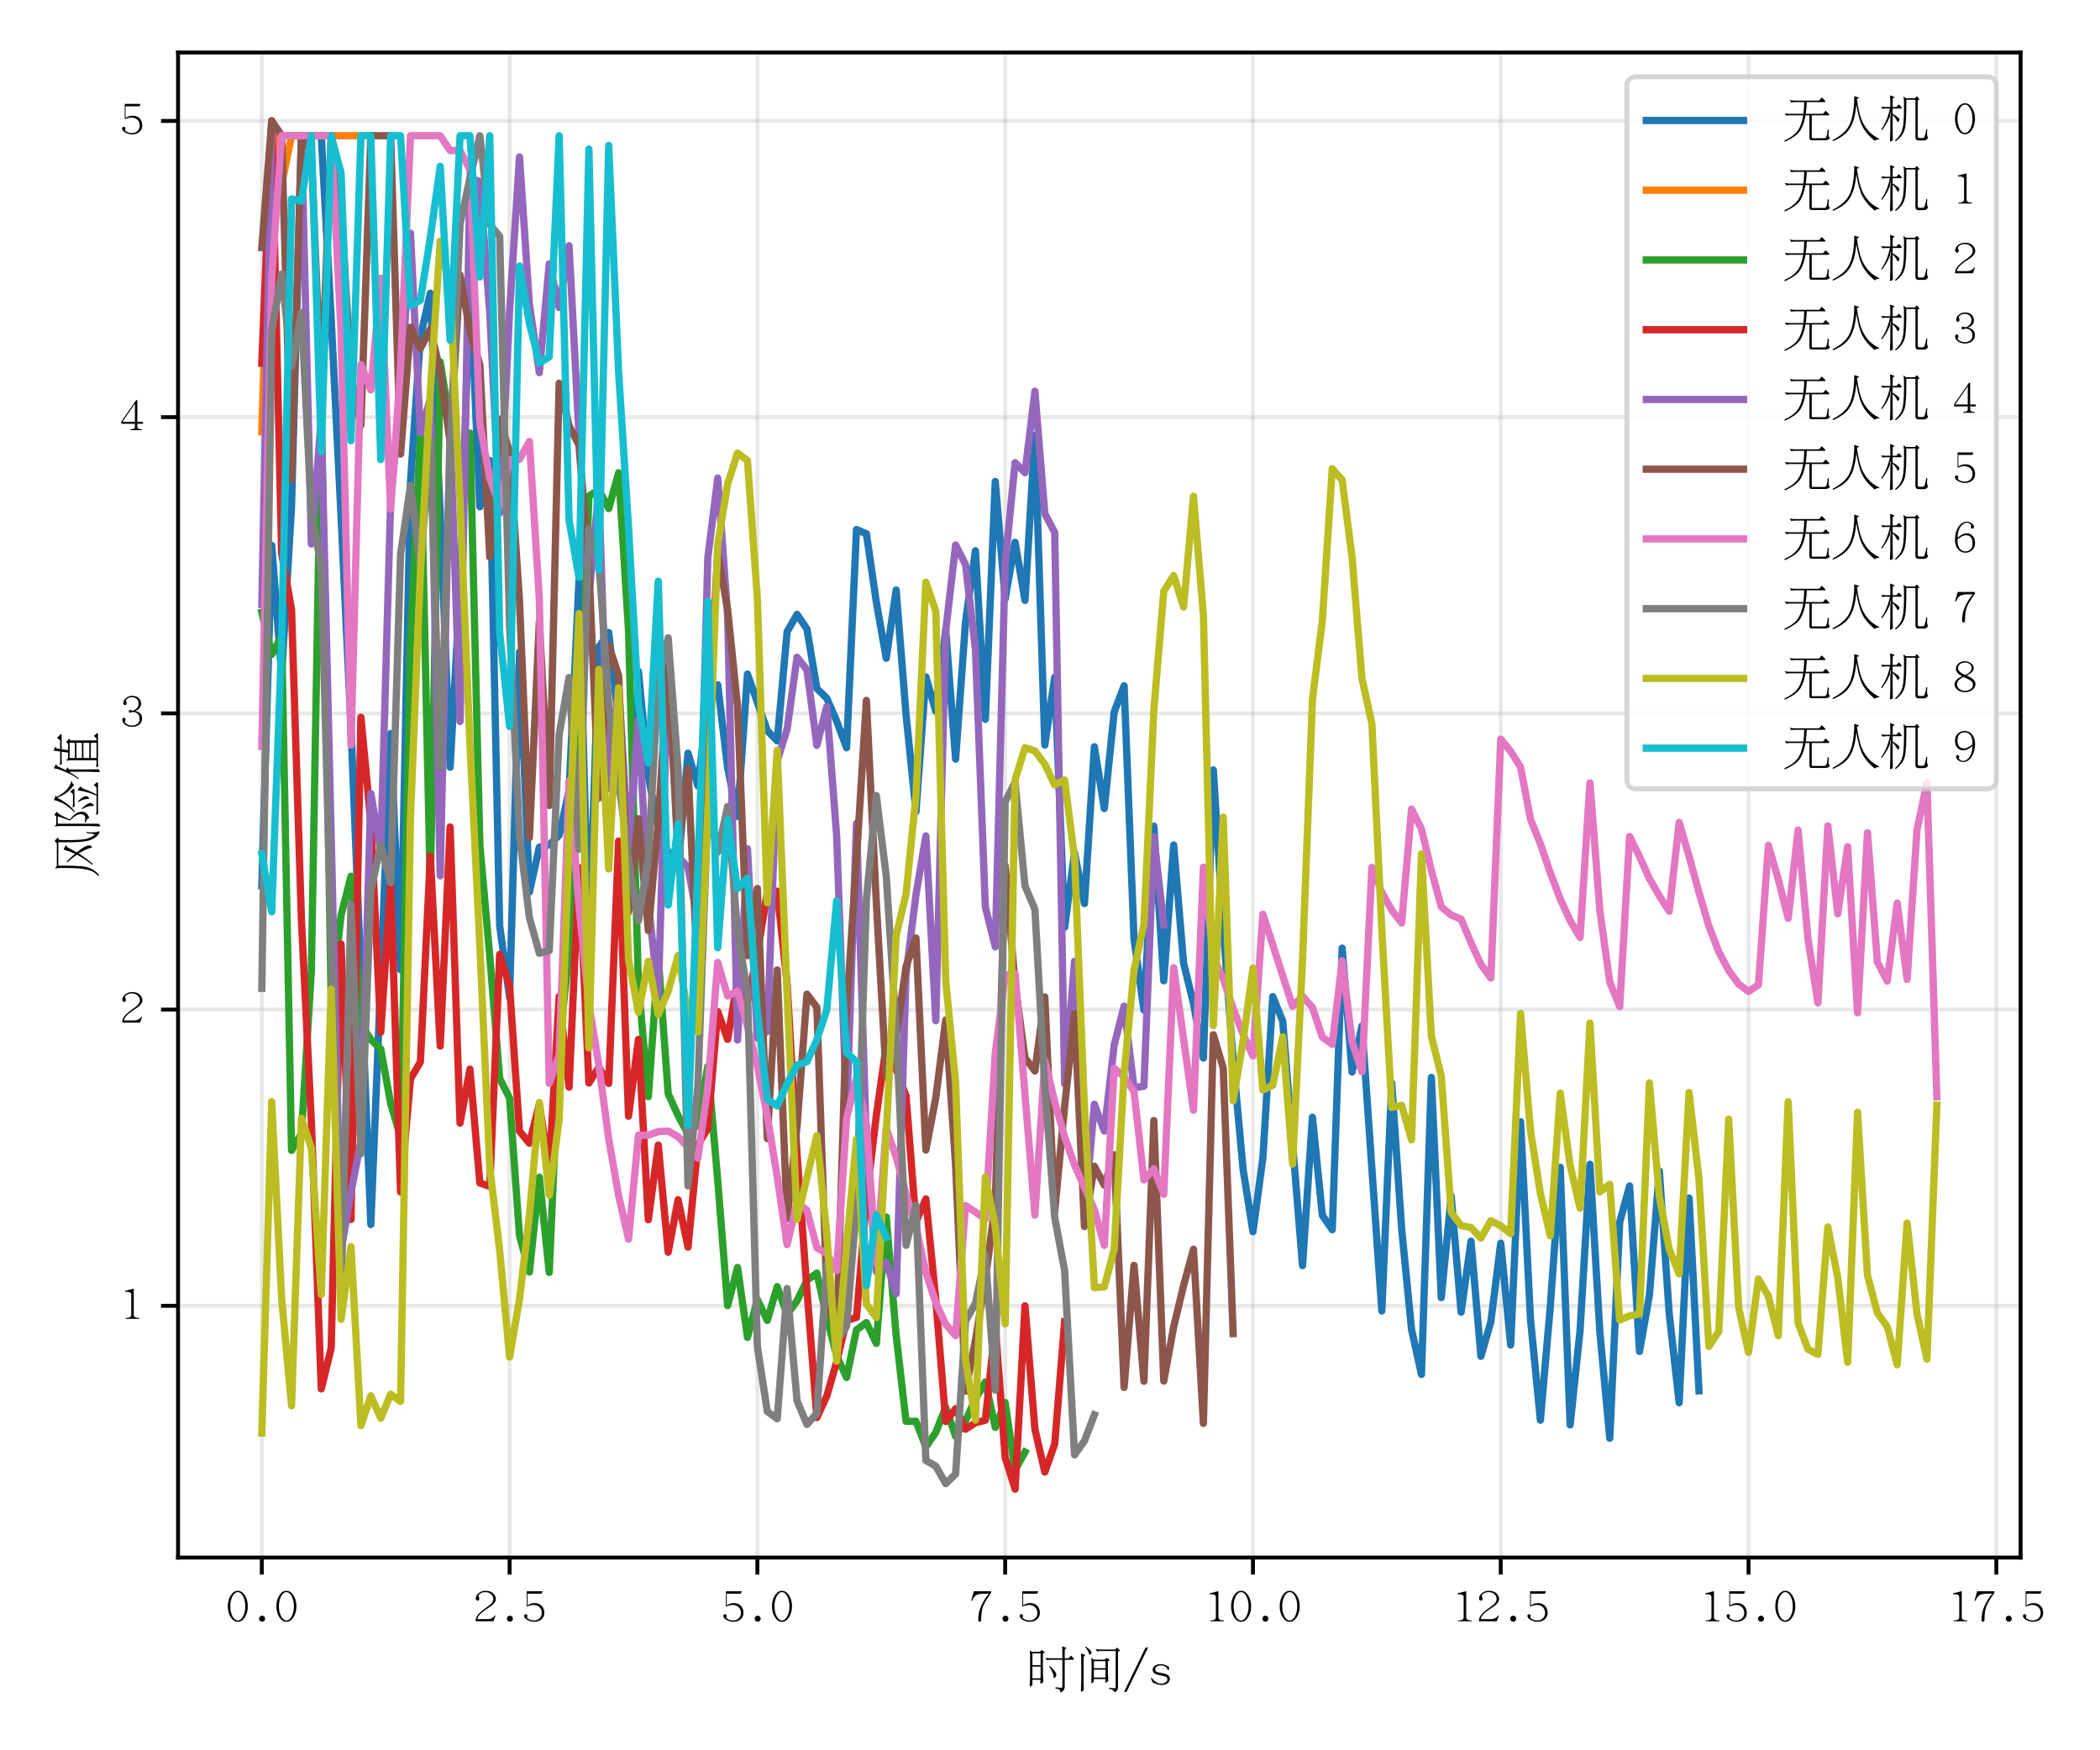 <?xml version="1.0" encoding="utf-8" standalone="no"?>
<!DOCTYPE svg PUBLIC "-//W3C//DTD SVG 1.1//EN"
  "http://www.w3.org/Graphics/SVG/1.1/DTD/svg11.dtd">
<svg xmlns:xlink="http://www.w3.org/1999/xlink" width="432pt" height="360pt" viewBox="0 0 432 360" xmlns="http://www.w3.org/2000/svg" version="1.1">
 <defs>
  <style type="text/css">*{stroke-linejoin: round; stroke-linecap: butt}</style>
 </defs>
 <g id="figure_1">
  <g id="patch_1">
   <path d="M 0 360 
L 432 360 
L 432 0 
L 0 0 
z
" style="fill: #ffffff"/>
  </g>
  <g id="axes_1">
   <g id="patch_2">
    <path d="M 36.627 320.358 
L 415.667 320.358 
L 415.667 10.8 
L 36.627 10.8 
z
" style="fill: #ffffff"/>
   </g>
   <g id="matplotlib.axis_1">
    <g id="xtick_1">
     <g id="line2d_1">
      <path d="M 53.857 320.358 
L 53.857 10.8 
" clip-path="url(#pfff7300874)" style="fill: none; stroke: #b0b0b0; stroke-opacity: 0.3; stroke-width: 0.8; stroke-linecap: square"/>
     </g>
     <g id="line2d_2">
      <defs>
       <path id="mbf9959571a" d="M 0 0 
L 0 3.5 
" style="stroke: #000000; stroke-width: 0.8"/>
      </defs>
      <g>
       <use xlink:href="#mbf9959571a" x="53.857" y="320.358" style="stroke: #000000; stroke-width: 0.8"/>
      </g>
     </g>
     <g id="text_1">
      <!-- 0.0 -->
      <g transform="translate(46.357 334.233) scale(0.1 -0.1)">
       <defs>
        <path id="UMingCN-30" d="M 691 997 
Q 313 1581 313 2406 
Q 313 3231 691 3815 
Q 1069 4400 1600 4400 
Q 2131 4400 2509 3815 
Q 2888 3231 2888 2406 
Q 2888 1581 2509 997 
Q 2131 413 1600 413 
Q 1069 413 691 997 
z
M 919 3690 
Q 638 3156 638 2406 
Q 638 1656 919 1122 
Q 1200 588 1600 588 
Q 2000 588 2281 1122 
Q 2563 1656 2563 2406 
Q 2563 3156 2281 3690 
Q 2000 4225 1600 4225 
Q 1200 4225 919 3690 
z
" transform="scale(0.016)"/>
        <path id="UMingCN-2e" d="M 1325 537 
Q 1213 650 1213 812 
Q 1213 975 1325 1087 
Q 1438 1200 1600 1200 
Q 1763 1200 1875 1087 
Q 1988 975 1988 812 
Q 1988 650 1875 537 
Q 1763 425 1600 425 
Q 1438 425 1325 537 
z
" transform="scale(0.016)"/>
       </defs>
       <use xlink:href="#UMingCN-30"/>
       <use xlink:href="#UMingCN-2e" x="50"/>
       <use xlink:href="#UMingCN-30" x="100"/>
      </g>
     </g>
    </g>
    <g id="xtick_2">
     <g id="line2d_3">
      <path d="M 104.83 320.358 
L 104.83 10.8 
" clip-path="url(#pfff7300874)" style="fill: none; stroke: #b0b0b0; stroke-opacity: 0.3; stroke-width: 0.8; stroke-linecap: square"/>
     </g>
     <g id="line2d_4">
      <g>
       <use xlink:href="#mbf9959571a" x="104.83" y="320.358" style="stroke: #000000; stroke-width: 0.8"/>
      </g>
     </g>
     <g id="text_2">
      <!-- 2.5 -->
      <g transform="translate(97.33 334.233) scale(0.1 -0.1)">
       <defs>
        <path id="UMingCN-32" d="M 531 475 
L 319 475 
Q 319 975 606 1300 
Q 900 1694 1744 2281 
Q 2594 2844 2594 3319 
Q 2594 3738 2250 4006 
Q 1969 4225 1594 4225 
Q 1225 4225 994 4094 
Q 725 3938 700 3819 
Q 675 3706 731 3606 
Q 794 3488 794 3313 
Q 794 3256 731 3194 
Q 669 3131 588 3131 
Q 481 3131 406 3206 
Q 331 3288 331 3406 
Q 331 3788 719 4106 
Q 1081 4400 1594 4400 
Q 2206 4400 2556 4088 
Q 2919 3750 2919 3319 
Q 2919 2775 1825 2113 
Q 1088 1638 819 1294 
Q 606 1075 550 756 
L 1831 756 
Q 2469 756 2806 1244 
L 2881 1213 
L 2613 475 
L 531 475 
z
" transform="scale(0.016)"/>
        <path id="UMingCN-35" d="M 2688 4338 
L 2550 4025 
L 750 4025 
L 750 2519 
Q 1138 2819 1688 2819 
Q 2156 2819 2481 2544 
Q 2900 2188 2900 1544 
Q 2900 1019 2488 694 
Q 2131 413 1588 413 
Q 1088 413 625 713 
Q 306 919 306 1169 
Q 306 1288 369 1338 
Q 438 1394 519 1394 
Q 594 1394 669 1319 
Q 738 1250 738 1169 
Q 738 1106 700 1069 
Q 669 1038 669 956 
Q 669 894 919 744 
Q 1188 588 1588 588 
Q 1963 588 2238 813 
Q 2575 1088 2575 1544 
Q 2575 2069 2206 2356 
Q 1925 2575 1525 2575 
Q 1150 2575 694 2375 
L 644 2425 
L 644 4338 
L 2688 4338 
z
" transform="scale(0.016)"/>
       </defs>
       <use xlink:href="#UMingCN-32"/>
       <use xlink:href="#UMingCN-2e" x="50"/>
       <use xlink:href="#UMingCN-35" x="100"/>
      </g>
     </g>
    </g>
    <g id="xtick_3">
     <g id="line2d_5">
      <path d="M 155.804 320.358 
L 155.804 10.8 
" clip-path="url(#pfff7300874)" style="fill: none; stroke: #b0b0b0; stroke-opacity: 0.3; stroke-width: 0.8; stroke-linecap: square"/>
     </g>
     <g id="line2d_6">
      <g>
       <use xlink:href="#mbf9959571a" x="155.804" y="320.358" style="stroke: #000000; stroke-width: 0.8"/>
      </g>
     </g>
     <g id="text_3">
      <!-- 5.0 -->
      <g transform="translate(148.304 334.233) scale(0.1 -0.1)">
       <use xlink:href="#UMingCN-35"/>
       <use xlink:href="#UMingCN-2e" x="50"/>
       <use xlink:href="#UMingCN-30" x="100"/>
      </g>
     </g>
    </g>
    <g id="xtick_4">
     <g id="line2d_7">
      <path d="M 206.777 320.358 
L 206.777 10.8 
" clip-path="url(#pfff7300874)" style="fill: none; stroke: #b0b0b0; stroke-opacity: 0.3; stroke-width: 0.8; stroke-linecap: square"/>
     </g>
     <g id="line2d_8">
      <g>
       <use xlink:href="#mbf9959571a" x="206.777" y="320.358" style="stroke: #000000; stroke-width: 0.8"/>
      </g>
     </g>
     <g id="text_4">
      <!-- 7.5 -->
      <g transform="translate(199.277 334.233) scale(0.1 -0.1)">
       <defs>
        <path id="UMingCN-37" d="M 2875 4338 
L 2875 4119 
Q 2113 3056 1863 2438 
Q 1606 1813 1606 700 
Q 1606 544 1550 481 
Q 1494 413 1413 413 
Q 1319 413 1275 475 
Q 1231 544 1231 700 
Q 1231 1600 1550 2319 
Q 1994 3350 2606 4031 
L 1919 4025 
Q 1338 4019 1006 3863 
Q 713 3725 413 3094 
L 313 3125 
L 663 4338 
L 2875 4338 
z
" transform="scale(0.016)"/>
       </defs>
       <use xlink:href="#UMingCN-37"/>
       <use xlink:href="#UMingCN-2e" x="50"/>
       <use xlink:href="#UMingCN-35" x="100"/>
      </g>
     </g>
    </g>
    <g id="xtick_5">
     <g id="line2d_9">
      <path d="M 257.751 320.358 
L 257.751 10.8 
" clip-path="url(#pfff7300874)" style="fill: none; stroke: #b0b0b0; stroke-opacity: 0.3; stroke-width: 0.8; stroke-linecap: square"/>
     </g>
     <g id="line2d_10">
      <g>
       <use xlink:href="#mbf9959571a" x="257.751" y="320.358" style="stroke: #000000; stroke-width: 0.8"/>
      </g>
     </g>
     <g id="text_5">
      <!-- 10.0 -->
      <g transform="translate(247.751 334.233) scale(0.1 -0.1)">
       <defs>
        <path id="UMingCN-31" d="M 1806 994 
Q 1806 581 2519 581 
L 2519 475 
L 756 475 
L 756 581 
Q 1481 581 1481 994 
L 1481 3631 
Q 1481 3963 681 3963 
L 681 4069 
L 1738 4338 
L 1806 4338 
L 1806 994 
z
" transform="scale(0.016)"/>
       </defs>
       <use xlink:href="#UMingCN-31"/>
       <use xlink:href="#UMingCN-30" x="50"/>
       <use xlink:href="#UMingCN-2e" x="100"/>
       <use xlink:href="#UMingCN-30" x="150"/>
      </g>
     </g>
    </g>
    <g id="xtick_6">
     <g id="line2d_11">
      <path d="M 308.725 320.358 
L 308.725 10.8 
" clip-path="url(#pfff7300874)" style="fill: none; stroke: #b0b0b0; stroke-opacity: 0.3; stroke-width: 0.8; stroke-linecap: square"/>
     </g>
     <g id="line2d_12">
      <g>
       <use xlink:href="#mbf9959571a" x="308.725" y="320.358" style="stroke: #000000; stroke-width: 0.8"/>
      </g>
     </g>
     <g id="text_6">
      <!-- 12.5 -->
      <g transform="translate(298.725 334.233) scale(0.1 -0.1)">
       <use xlink:href="#UMingCN-31"/>
       <use xlink:href="#UMingCN-32" x="50"/>
       <use xlink:href="#UMingCN-2e" x="100"/>
       <use xlink:href="#UMingCN-35" x="150"/>
      </g>
     </g>
    </g>
    <g id="xtick_7">
     <g id="line2d_13">
      <path d="M 359.698 320.358 
L 359.698 10.8 
" clip-path="url(#pfff7300874)" style="fill: none; stroke: #b0b0b0; stroke-opacity: 0.3; stroke-width: 0.8; stroke-linecap: square"/>
     </g>
     <g id="line2d_14">
      <g>
       <use xlink:href="#mbf9959571a" x="359.698" y="320.358" style="stroke: #000000; stroke-width: 0.8"/>
      </g>
     </g>
     <g id="text_7">
      <!-- 15.0 -->
      <g transform="translate(349.698 334.233) scale(0.1 -0.1)">
       <use xlink:href="#UMingCN-31"/>
       <use xlink:href="#UMingCN-35" x="50"/>
       <use xlink:href="#UMingCN-2e" x="100"/>
       <use xlink:href="#UMingCN-30" x="150"/>
      </g>
     </g>
    </g>
    <g id="xtick_8">
     <g id="line2d_15">
      <path d="M 410.672 320.358 
L 410.672 10.8 
" clip-path="url(#pfff7300874)" style="fill: none; stroke: #b0b0b0; stroke-opacity: 0.3; stroke-width: 0.8; stroke-linecap: square"/>
     </g>
     <g id="line2d_16">
      <g>
       <use xlink:href="#mbf9959571a" x="410.672" y="320.358" style="stroke: #000000; stroke-width: 0.8"/>
      </g>
     </g>
     <g id="text_8">
      <!-- 17.5 -->
      <g transform="translate(400.672 334.233) scale(0.1 -0.1)">
       <use xlink:href="#UMingCN-31"/>
       <use xlink:href="#UMingCN-37" x="50"/>
       <use xlink:href="#UMingCN-2e" x="100"/>
       <use xlink:href="#UMingCN-35" x="150"/>
      </g>
     </g>
    </g>
    <g id="text_9">
     <!-- 时间/s -->
     <g transform="translate(211.147 347.228) scale(0.1 -0.1)">
      <defs>
       <path id="UMingCN-65f6" d="M 1806 1075 
L 769 1075 
Q 769 738 775 469 
Q 769 375 538 219 
Q 488 194 463 194 
Q 425 200 431 319 
Q 456 944 475 1606 
L 475 4306 
Q 469 4506 431 4794 
Q 419 4856 438 4863 
Q 444 4863 688 4669 
L 1656 4669 
Q 1731 4669 1775 4713 
L 1931 4875 
Q 1963 4919 2019 4881 
Q 2213 4738 2350 4619 
Q 2394 4569 2338 4563 
Q 2231 4544 2175 4488 
Q 2125 4431 2125 4369 
L 2125 1894 
Q 2131 1469 2175 850 
Q 2175 769 2113 731 
Q 1831 569 1806 575 
Q 1781 588 1788 688 
Q 1800 863 1806 1075 
z
M 775 1606 
Q 769 1438 769 1269 
L 1813 1269 
Q 1819 1481 1825 1713 
L 1825 2775 
L 775 2775 
L 775 1606 
z
M 775 4475 
L 775 2969 
L 1825 2969 
L 1825 4475 
L 775 4475 
z
M 4925 175 
Q 4913 -56 4813 -213 
Q 4656 -444 4500 -525 
Q 4450 -569 4425 -569 
Q 4394 -569 4369 -438 
Q 4313 -250 4250 -188 
Q 4181 -100 3819 -56 
Q 3719 -44 3725 38 
Q 3731 119 3831 113 
Q 4419 25 4531 63 
Q 4619 100 4625 238 
L 4625 3650 
L 3119 3650 
Q 2856 3644 2663 3606 
Q 2613 3588 2594 3644 
Q 2569 3756 2475 3831 
Q 2431 3875 2450 3900 
Q 2475 3919 2519 3894 
Q 2756 3844 3044 3844 
L 4625 3844 
L 4625 4488 
Q 4619 4988 4600 5294 
Q 4581 5394 4644 5375 
Q 5000 5250 5119 5188 
Q 5194 5138 5100 5094 
Q 4988 5044 4963 4988 
Q 4925 4869 4925 4488 
L 4925 3844 
L 5400 3844 
Q 5438 3844 5475 3888 
L 5700 4144 
Q 5744 4188 5788 4144 
Q 5950 3981 6063 3844 
Q 6131 3756 6088 3694 
Q 6056 3656 5975 3650 
L 5400 3650 
L 4925 3650 
L 4925 175 
z
M 2931 2769 
Q 2900 2813 2938 2850 
Q 2975 2881 3038 2819 
Q 3869 2100 3850 1706 
Q 3850 1588 3731 1419 
Q 3638 1288 3563 1294 
Q 3500 1313 3506 1431 
Q 3438 2069 2931 2769 
z
" transform="scale(0.016)"/>
       <path id="UMingCN-95f4" d="M 3906 1175 
L 2425 1175 
Q 2419 850 2394 813 
Q 2175 644 2138 638 
Q 2088 644 2094 763 
Q 2119 1144 2125 2031 
L 2125 3306 
Q 2119 3531 2100 3712 
Q 2081 3894 2103 3900 
Q 2125 3906 2184 3843 
Q 2244 3781 2394 3669 
L 3756 3669 
Q 3831 3669 3875 3713 
L 4031 3875 
Q 4063 3919 4119 3881 
Q 4313 3738 4450 3619 
Q 4494 3569 4438 3563 
Q 4331 3544 4278 3487 
Q 4225 3431 4225 3369 
L 4225 2019 
Q 4231 1594 4275 975 
Q 4275 894 4213 856 
Q 3931 694 3906 703 
Q 3881 713 3890 841 
Q 3900 969 3906 1175 
z
M 2425 2375 
L 2425 1369 
L 3913 1369 
Q 3919 1588 3925 1838 
L 3925 2375 
L 2425 2375 
z
M 2425 3475 
L 2425 2569 
L 3925 2569 
L 3925 3475 
L 2425 3475 
z
M 769 4363 
Q 756 4469 831 4444 
Q 1169 4338 1269 4284 
Q 1369 4231 1269 4178 
Q 1169 4125 1134 4034 
Q 1100 3944 1100 3563 
L 1100 1019 
Q 1100 288 1125 -206 
Q 1131 -256 1069 -300 
L 831 -450 
Q 750 -513 756 -381 
Q 794 450 800 1019 
L 800 3563 
Q 794 4063 769 4363 
z
M 1350 5225 
Q 1306 5275 1331 5319 
Q 1375 5369 1450 5306 
Q 2119 4831 2119 4600 
Q 2106 4450 2009 4369 
Q 1913 4288 1875 4291 
Q 1838 4294 1800 4425 
Q 1631 4944 1350 5225 
z
M 3244 4969 
L 5119 4969 
Q 5175 4969 5181 4975 
L 5338 5181 
Q 5350 5206 5375 5206 
Q 5444 5206 5769 4869 
Q 5813 4819 5688 4769 
Q 5563 4719 5544 4687 
Q 5525 4656 5525 4613 
L 5525 88 
Q 5525 -125 5413 -281 
Q 5300 -438 5131 -500 
Q 5075 -525 5050 -469 
Q 4938 -150 4413 -88 
Q 4338 -75 4344 -15 
Q 4350 44 4431 38 
Q 5125 -25 5181 0 
Q 5225 25 5225 156 
L 5225 4775 
L 3319 4775 
Q 3056 4769 2863 4731 
Q 2806 4713 2800 4769 
Q 2769 4881 2697 4943 
Q 2625 5006 2650 5028 
Q 2675 5050 2719 5025 
Q 2956 4969 3244 4969 
z
" transform="scale(0.016)"/>
       <path id="UMingCN-2f" d="M 2819 5225 
L 3144 5225 
L 375 -475 
L 50 -475 
L 2819 5225 
z
" transform="scale(0.016)"/>
       <path id="UMingCN-73" d="M 2725 2725 
L 2675 2294 
L 2588 2294 
Q 2406 2681 2194 2800 
Q 1975 2919 1750 2919 
Q 1313 2919 1119 2775 
Q 931 2638 931 2444 
Q 931 2275 1050 2156 
Q 1156 2044 1756 1944 
Q 2400 1844 2619 1638 
Q 2831 1438 2831 1194 
Q 2831 913 2563 669 
Q 2281 413 1756 413 
Q 1194 419 606 750 
L 375 1275 
L 463 1344 
Q 788 931 1094 756 
Q 1388 588 1675 588 
Q 2075 588 2294 763 
Q 2506 931 2506 1119 
Q 2506 1313 2356 1431 
Q 2213 1538 1581 1656 
Q 981 1769 793 1944 
Q 606 2119 606 2363 
Q 606 2681 894 2888 
Q 1188 3094 1663 3094 
Q 2119 3094 2725 2725 
z
" transform="scale(0.016)"/>
      </defs>
      <use xlink:href="#UMingCN-65f6"/>
      <use xlink:href="#UMingCN-95f4" x="100"/>
      <use xlink:href="#UMingCN-2f" x="200"/>
      <use xlink:href="#UMingCN-73" x="250"/>
     </g>
    </g>
   </g>
   <g id="matplotlib.axis_2">
    <g id="ytick_1">
     <g id="line2d_17">
      <path d="M 36.627 268.579 
L 415.667 268.579 
" clip-path="url(#pfff7300874)" style="fill: none; stroke: #b0b0b0; stroke-opacity: 0.3; stroke-width: 0.8; stroke-linecap: square"/>
     </g>
     <g id="line2d_18">
      <defs>
       <path id="mcb94e78804" d="M 0 0 
L -3.5 0 
" style="stroke: #000000; stroke-width: 0.8"/>
      </defs>
      <g>
       <use xlink:href="#mcb94e78804" x="36.627" y="268.579" style="stroke: #000000; stroke-width: 0.8"/>
      </g>
     </g>
     <g id="text_10">
      <!-- 1 -->
      <g transform="translate(24.628 272.017) scale(0.1 -0.1)">
       <use xlink:href="#UMingCN-31"/>
      </g>
     </g>
    </g>
    <g id="ytick_2">
     <g id="line2d_19">
      <path d="M 36.627 207.652 
L 415.667 207.652 
" clip-path="url(#pfff7300874)" style="fill: none; stroke: #b0b0b0; stroke-opacity: 0.3; stroke-width: 0.8; stroke-linecap: square"/>
     </g>
     <g id="line2d_20">
      <g>
       <use xlink:href="#mcb94e78804" x="36.627" y="207.652" style="stroke: #000000; stroke-width: 0.8"/>
      </g>
     </g>
     <g id="text_11">
      <!-- 2 -->
      <g transform="translate(24.628 211.09) scale(0.1 -0.1)">
       <use xlink:href="#UMingCN-32"/>
      </g>
     </g>
    </g>
    <g id="ytick_3">
     <g id="line2d_21">
      <path d="M 36.627 146.725 
L 415.667 146.725 
" clip-path="url(#pfff7300874)" style="fill: none; stroke: #b0b0b0; stroke-opacity: 0.3; stroke-width: 0.8; stroke-linecap: square"/>
     </g>
     <g id="line2d_22">
      <g>
       <use xlink:href="#mcb94e78804" x="36.627" y="146.725" style="stroke: #000000; stroke-width: 0.8"/>
      </g>
     </g>
     <g id="text_12">
      <!-- 3 -->
      <g transform="translate(24.628 150.163) scale(0.1 -0.1)">
       <defs>
        <path id="UMingCN-33" d="M 2875 1463 
Q 2875 981 2481 675 
Q 2106 413 1613 413 
Q 1019 413 656 719 
Q 325 1000 325 1344 
Q 325 1456 390 1518 
Q 456 1581 550 1581 
Q 631 1581 693 1512 
Q 756 1444 756 1344 
Q 750 1250 706 1188 
Q 663 1125 663 1025 
Q 663 900 956 738 
Q 1225 588 1613 588 
Q 1975 588 2281 806 
Q 2550 1000 2550 1463 
Q 2550 1906 2275 2131 
Q 2038 2325 1656 2325 
Q 1569 2325 1494 2281 
Q 1400 2231 1344 2231 
Q 1163 2238 1163 2413 
Q 1163 2581 1344 2581 
Q 1419 2581 1500 2538 
Q 1575 2500 1656 2500 
Q 1825 2500 2113 2725 
Q 2425 2975 2425 3413 
Q 2425 3825 2156 4031 
Q 1900 4225 1594 4225 
Q 1213 4225 963 4025 
Q 738 3844 819 3713 
Q 894 3588 894 3450 
Q 894 3350 831 3275 
Q 775 3206 681 3206 
Q 594 3206 531 3275 
Q 463 3350 463 3450 
Q 463 3838 825 4125 
Q 1138 4400 1594 4400 
Q 2131 4400 2413 4138 
Q 2750 3825 2750 3413 
Q 2750 2831 2175 2544 
Q 2075 2494 2000 2450 
Q 2119 2419 2250 2375 
Q 2875 2156 2875 1463 
z
" transform="scale(0.016)"/>
       </defs>
       <use xlink:href="#UMingCN-33"/>
      </g>
     </g>
    </g>
    <g id="ytick_4">
     <g id="line2d_23">
      <path d="M 36.627 85.798 
L 415.667 85.798 
" clip-path="url(#pfff7300874)" style="fill: none; stroke: #b0b0b0; stroke-opacity: 0.3; stroke-width: 0.8; stroke-linecap: square"/>
     </g>
     <g id="line2d_24">
      <g>
       <use xlink:href="#mcb94e78804" x="36.627" y="85.798" style="stroke: #000000; stroke-width: 0.8"/>
      </g>
     </g>
     <g id="text_13">
      <!-- 4 -->
      <g transform="translate(24.628 89.235) scale(0.1 -0.1)">
       <defs>
        <path id="UMingCN-34" d="M 2263 1538 
L 2994 1538 
L 2994 1294 
L 2263 1294 
L 2263 938 
Q 2263 581 2844 581 
L 2844 475 
L 1375 475 
L 1375 581 
Q 1956 581 1956 938 
L 1956 1294 
L 206 1294 
L 206 1581 
L 2119 4338 
L 2263 4338 
L 2263 1538 
z
M 1956 1538 
L 1956 3894 
L 350 1538 
L 1956 1538 
z
" transform="scale(0.016)"/>
       </defs>
       <use xlink:href="#UMingCN-34"/>
      </g>
     </g>
    </g>
    <g id="ytick_5">
     <g id="line2d_25">
      <path d="M 36.627 24.871 
L 415.667 24.871 
" clip-path="url(#pfff7300874)" style="fill: none; stroke: #b0b0b0; stroke-opacity: 0.3; stroke-width: 0.8; stroke-linecap: square"/>
     </g>
     <g id="line2d_26">
      <g>
       <use xlink:href="#mcb94e78804" x="36.627" y="24.871" style="stroke: #000000; stroke-width: 0.8"/>
      </g>
     </g>
     <g id="text_14">
      <!-- 5 -->
      <g transform="translate(24.628 28.308) scale(0.1 -0.1)">
       <use xlink:href="#UMingCN-35"/>
      </g>
     </g>
    </g>
    <g id="text_15">
     <!-- 风险值 -->
     <g transform="translate(19.681 180.579) rotate(-90) scale(0.1 -0.1)">
      <defs>
       <path id="UMingCN-98ce" d="M 5563 150 
Q 5613 156 5638 288 
Q 5713 556 5775 1144 
Q 5788 1213 5850 1206 
Q 5906 1188 5900 1125 
Q 5788 213 5975 -369 
Q 6013 -444 5975 -488 
Q 5931 -525 5775 -444 
Q 5481 -331 5194 69 
Q 4831 581 4713 1338 
Q 4538 2400 4600 4800 
L 1581 4800 
L 1581 3919 
Q 1581 2625 1500 1756 
Q 1369 394 406 -419 
Q 325 -481 281 -419 
Q 238 -350 300 -306 
Q 588 6 775 294 
Q 1281 1163 1281 3638 
L 1281 4644 
Q 1275 4881 1219 5131 
Q 1213 5181 1238 5200 
Q 1269 5206 1313 5163 
Q 1400 5075 1538 4994 
L 4419 4994 
Q 4469 5000 4488 5025 
L 4700 5238 
Q 4719 5263 4744 5263 
Q 4819 5256 5175 4881 
Q 5206 4838 5188 4813 
Q 5169 4788 5106 4794 
Q 4981 4806 4938 4744 
Q 4869 4656 4869 4088 
Q 4850 2125 5000 1313 
Q 5125 775 5406 325 
Q 5525 144 5563 150 
z
M 2988 2419 
Q 2588 3000 2025 3625 
Q 1988 3675 2031 3719 
Q 2075 3756 2138 3694 
Q 2694 3156 3106 2669 
Q 3419 3325 3613 4006 
Q 3625 4094 3644 4100 
Q 3706 4125 4088 3919 
Q 4213 3844 4213 3819 
Q 4206 3794 4125 3769 
Q 3931 3706 3500 2800 
Q 3400 2625 3300 2438 
Q 4044 1500 4163 1050 
Q 4250 769 4038 506 
Q 3981 463 3938 469 
Q 3888 481 3881 575 
Q 3750 1194 3150 2188 
Q 2625 1350 1850 413 
Q 1775 344 1731 388 
Q 1681 438 1738 513 
Q 2463 1413 2919 2275 
Q 2950 2356 2988 2419 
z
" transform="scale(0.016)"/>
       <path id="UMingCN-9669" d="M 1588 875 
Q 1444 813 1438 869 
Q 1400 1013 1288 1106 
Q 1156 1206 981 1244 
Q 875 1269 894 1350 
Q 913 1438 1031 1394 
Q 1381 1319 1594 1356 
Q 1694 1375 1769 1431 
Q 2338 2131 1175 3256 
Q 1119 3300 1163 3400 
Q 1444 4150 1669 4831 
Q 1663 4863 1656 4869 
Q 1650 4881 1613 4875 
L 725 4875 
L 725 806 
Q 719 138 725 -331 
Q 719 -425 488 -581 
Q 438 -606 413 -606 
Q 375 -600 381 -481 
Q 406 144 425 806 
L 425 4706 
Q 419 4906 381 5194 
Q 369 5256 388 5263 
Q 394 5263 638 5069 
L 1613 5069 
Q 1663 5069 1719 5131 
L 1831 5269 
Q 1869 5319 1913 5275 
Q 2100 5144 2231 5013 
Q 2281 4963 2219 4938 
Q 2094 4881 2013 4763 
Q 1788 4431 1619 4075 
Q 1244 3331 1325 3269 
Q 2281 2531 2263 1744 
Q 2244 1413 2088 1219 
Q 1913 1013 1588 875 
z
M 4156 5013 
Q 5031 3381 6181 3138 
Q 6213 3131 6206 3088 
Q 6194 3038 6113 3038 
Q 5994 3044 5894 2963 
Q 5806 2888 5769 2788 
Q 5750 2744 5706 2788 
Q 5050 3288 4706 3744 
Q 4388 4163 4063 4919 
Q 4019 4856 3963 4738 
Q 3544 3988 3206 3575 
Q 2869 3138 2319 2700 
Q 2256 2644 2219 2688 
Q 2188 2731 2231 2775 
Q 2844 3381 3225 4006 
Q 3550 4569 3756 5300 
Q 3769 5369 3825 5350 
Q 4088 5244 4294 5144 
Q 4344 5106 4338 5081 
Q 4313 5038 4231 5031 
Q 4181 5031 4156 5013 
z
M 4500 2919 
Q 4538 2919 4575 2963 
L 4800 3219 
Q 4844 3263 4888 3219 
Q 5050 3056 5163 2919 
Q 5231 2831 5188 2769 
Q 5156 2731 5075 2725 
L 4500 2725 
L 3469 2725 
Q 3206 2719 3013 2681 
Q 2963 2663 2944 2719 
Q 2919 2831 2825 2906 
Q 2781 2950 2800 2975 
Q 2825 2994 2869 2969 
Q 3106 2919 3394 2919 
L 4500 2919 
z
M 2625 1694 
Q 2600 1744 2638 1769 
Q 2675 1794 2738 1731 
Q 3444 981 3381 619 
Q 3369 494 3231 344 
Q 3113 219 3050 238 
Q 2988 263 3006 381 
Q 3019 1000 2625 1694 
z
M 3525 2194 
Q 3500 2244 3538 2269 
Q 3575 2300 3638 2238 
Q 4313 1556 4275 1219 
Q 4263 1100 4131 944 
Q 4019 819 3956 838 
Q 3900 856 3906 975 
Q 3919 1556 3525 2194 
z
M 4325 -106 
Q 4338 -81 4344 -63 
Q 4856 1106 4994 2194 
Q 5006 2281 5031 2300 
Q 5063 2313 5163 2250 
Q 5519 1988 5519 1931 
Q 5506 1894 5463 1888 
Q 5306 1831 5175 1438 
Q 4881 613 4481 -106 
L 5350 -106 
Q 5388 -106 5425 -63 
L 5650 194 
Q 5694 238 5738 194 
Q 5900 31 6013 -106 
Q 6081 -194 6038 -256 
Q 6006 -294 5925 -300 
L 5350 -300 
L 2519 -300 
Q 2256 -306 2063 -344 
Q 2013 -363 1994 -306 
Q 1969 -194 1875 -119 
Q 1831 -75 1850 -50 
Q 1875 -31 1919 -56 
Q 2156 -106 2444 -106 
L 4325 -106 
z
" transform="scale(0.016)"/>
       <path id="UMingCN-503c" d="M 1169 3988 
Q 1575 4969 1581 5294 
Q 1588 5406 1700 5344 
Q 1938 5206 2038 5144 
Q 2106 5094 2106 5056 
Q 2100 5025 2025 5019 
Q 1950 5000 1925 4975 
Q 1850 4906 1681 4513 
Q 1525 4175 1350 3813 
Q 1544 3750 1681 3669 
Q 1763 3625 1681 3588 
Q 1494 3494 1475 3450 
Q 1450 3394 1450 3013 
L 1450 944 
Q 1450 163 1475 -369 
Q 1475 -425 1431 -431 
L 1156 -544 
Q 1100 -556 1106 -456 
Q 1144 375 1150 944 
L 1150 3013 
Q 1144 3244 1138 3419 
Q 1094 3356 1069 3294 
Q 781 2794 344 2225 
Q 281 2156 238 2194 
Q 188 2238 244 2300 
Q 769 2988 1169 3988 
z
M 5175 -106 
L 5400 -106 
Q 5438 -106 5475 -63 
L 5700 194 
Q 5744 238 5788 194 
Q 5950 31 6063 -106 
Q 6131 -194 6088 -256 
Q 6056 -294 5975 -300 
L 2288 -300 
Q 2119 -300 1906 -344 
Q 1875 -350 1869 -331 
Q 1788 -213 1725 -113 
Q 1688 -50 1769 -69 
Q 2150 -100 2194 -106 
L 2625 -106 
L 2625 3075 
Q 2625 3419 2581 3706 
Q 2575 3781 2600 3788 
Q 2631 3800 2675 3744 
Q 2738 3663 2888 3544 
L 3619 3544 
L 3731 4375 
L 2588 4375 
Q 2419 4375 2206 4331 
Q 2175 4325 2169 4344 
Q 2088 4469 2025 4569 
Q 1988 4631 2069 4613 
Q 2450 4575 2494 4569 
L 3756 4569 
L 3813 4963 
Q 3844 5175 3850 5350 
Q 3850 5394 3869 5400 
Q 3900 5413 3944 5388 
Q 4100 5319 4313 5206 
Q 4356 5181 4356 5156 
Q 4363 5138 4319 5119 
Q 4156 5050 4150 5025 
Q 4131 4963 4113 4881 
L 4069 4569 
L 5100 4569 
Q 5175 4569 5200 4594 
Q 5231 4625 5288 4688 
L 5450 4919 
Q 5494 4975 5550 4919 
Q 5744 4744 5931 4550 
Q 5994 4488 5988 4431 
Q 5975 4381 5894 4375 
L 4044 4375 
L 3931 3544 
L 4706 3544 
Q 4744 3550 4769 3575 
L 4913 3738 
Q 4950 3788 4994 3750 
Q 5200 3600 5375 3444 
Q 5419 3413 5381 3388 
Q 5200 3269 5194 3250 
Q 5175 3213 5175 3113 
L 5175 -106 
z
M 4875 625 
L 2925 625 
L 2925 -106 
L 4875 -106 
L 4875 625 
z
M 4875 1575 
L 2925 1575 
L 2925 819 
L 4875 819 
L 4875 1575 
z
M 4875 2475 
L 2925 2475 
L 2925 1769 
L 4875 1769 
L 4875 2475 
z
M 4713 3350 
L 2925 3350 
L 2925 2669 
L 4875 2669 
L 4875 3350 
L 4713 3350 
z
" transform="scale(0.016)"/>
      </defs>
      <use xlink:href="#UMingCN-98ce"/>
      <use xlink:href="#UMingCN-9669" x="100"/>
      <use xlink:href="#UMingCN-503c" x="200"/>
     </g>
    </g>
   </g>
   <g id="line2d_27">
    <path d="M 53.857 182.168 
L 55.896 112.168 
L 57.934 138.774 
L 59.973 104.158 
L 62.012 27.917 
L 66.09 27.917 
L 68.129 65.499 
L 70.168 106.376 
L 72.207 149.565 
L 76.285 251.854 
L 80.363 150.893 
L 82.402 199.443 
L 84.441 99.167 
L 86.48 69.268 
L 88.519 60.309 
L 90.558 105.71 
L 92.597 157.802 
L 94.635 120.842 
L 96.674 57.192 
L 98.713 104.231 
L 100.752 94.709 
L 102.791 190.455 
L 104.83 205.143 
L 106.869 134.129 
L 108.908 183.46 
L 110.947 174.252 
L 112.986 173.804 
L 115.025 171.771 
L 117.064 162.646 
L 119.103 119.381 
L 121.142 195.008 
L 123.181 133.121 
L 125.22 130.094 
L 127.259 148.398 
L 129.298 186.443 
L 131.336 138.077 
L 133.375 159.651 
L 135.414 170.411 
L 137.453 175.324 
L 139.492 178.467 
L 141.531 154.901 
L 143.57 161.643 
L 145.609 144.674 
L 147.648 140.859 
L 149.687 157.954 
L 151.726 167.941 
L 153.765 138.645 
L 157.843 150.267 
L 159.882 152.383 
L 161.921 129.918 
L 163.96 126.37 
L 165.999 129.367 
L 168.038 141.609 
L 170.076 143.611 
L 172.115 148.322 
L 174.154 153.805 
L 176.193 108.914 
L 178.232 109.795 
L 180.271 123.825 
L 182.31 135.387 
L 184.349 121.354 
L 186.388 146.986 
L 188.427 166.965 
L 190.466 139.212 
L 192.505 146.296 
L 194.544 129.585 
L 196.583 156.138 
L 198.622 127.918 
L 200.661 113.281 
L 202.7 147.948 
L 204.739 99.028 
L 206.777 123.187 
L 208.816 111.541 
L 210.855 123.494 
L 212.894 89.583 
L 214.933 153.243 
L 216.972 139.308 
L 219.011 190.717 
L 221.05 175.407 
L 223.089 185.848 
L 225.128 153.594 
L 227.167 166.307 
L 229.206 146.436 
L 231.245 141.051 
L 233.284 193.132 
L 235.323 207.742 
L 237.362 169.942 
L 239.401 201.735 
L 241.44 173.798 
L 243.478 198.076 
L 245.517 206.409 
L 247.556 217.62 
L 249.595 158.355 
L 251.634 190.902 
L 253.673 218.106 
L 255.712 240.417 
L 257.751 253.331 
L 259.79 238.156 
L 261.829 204.989 
L 263.868 210.016 
L 267.946 260.322 
L 269.985 229.794 
L 272.024 249.958 
L 274.063 252.934 
L 276.102 195.01 
L 278.141 220.496 
L 280.179 211.023 
L 284.257 269.642 
L 286.296 222.773 
L 288.335 252.674 
L 290.374 273.427 
L 292.413 282.689 
L 294.452 221.604 
L 296.491 266.891 
L 298.53 246.027 
L 300.569 269.894 
L 302.608 255.298 
L 304.647 278.965 
L 306.686 271.851 
L 308.725 255.711 
L 310.764 276.651 
L 312.803 230.725 
L 314.842 271.305 
L 316.88 292.104 
L 318.919 268.705 
L 320.958 240.095 
L 322.997 293.077 
L 325.036 273.706 
L 327.075 239.464 
L 329.114 273.984 
L 331.153 295.826 
L 333.192 251.395 
L 335.231 243.921 
L 337.27 277.956 
L 339.309 266.364 
L 341.348 240.871 
L 343.387 270.256 
L 345.426 288.519 
L 347.465 246.404 
L 349.504 286.066 
L 349.504 286.066 
" clip-path="url(#pfff7300874)" style="fill: none; stroke: #1f77b4; stroke-width: 1.5; stroke-linecap: square"/>
   </g>
   <g id="line2d_28">
    <path d="M 53.857 88.802 
L 55.896 24.871 
L 57.934 38.046 
L 59.973 27.917 
L 62.012 27.917 
L 64.051 27.917 
L 66.09 27.917 
L 68.129 27.917 
L 70.168 27.917 
L 72.207 27.917 
L 74.246 27.917 
L 76.285 27.917 
" clip-path="url(#pfff7300874)" style="fill: none; stroke: #ff7f0e; stroke-width: 1.5; stroke-linecap: square"/>
   </g>
   <g id="line2d_29">
    <path d="M 53.857 125.947 
L 55.896 134.61 
L 57.934 130.853 
L 59.973 236.62 
L 62.012 233.198 
L 64.051 199.706 
L 66.09 82.815 
L 68.129 206.304 
L 70.168 188.233 
L 72.207 180.216 
L 74.246 210.692 
L 76.285 213.802 
L 78.324 215.742 
L 80.363 226.925 
L 82.402 233.909 
L 84.441 131.747 
L 86.48 89.258 
L 88.519 182.535 
L 90.558 74.443 
L 92.597 87.195 
L 94.635 93.336 
L 96.674 89.096 
L 98.713 173.82 
L 100.752 196.666 
L 102.791 221.81 
L 104.83 225.875 
L 106.869 254.175 
L 108.908 261.64 
L 110.947 242.126 
L 112.986 261.716 
L 115.025 215.446 
L 117.064 195.733 
L 119.103 162.39 
L 121.142 102.026 
L 123.181 100.705 
L 125.22 104.596 
L 127.259 97.243 
L 129.298 129.639 
L 131.336 202.582 
L 133.375 225.566 
L 135.414 196.829 
L 137.453 224.955 
L 139.492 229.455 
L 141.531 233.246 
L 143.57 231.241 
L 145.609 219.309 
L 147.648 242.817 
L 149.687 268.53 
L 151.726 260.688 
L 153.765 275.081 
L 155.804 267.301 
L 157.843 271.584 
L 159.882 264.643 
L 161.921 270.364 
L 163.96 267.547 
L 165.999 263.354 
L 168.038 261.853 
L 170.076 270.976 
L 172.115 278.853 
L 174.154 283.33 
L 176.193 273.519 
L 178.232 272.033 
L 180.271 276.318 
L 182.31 250.309 
L 184.349 274.61 
L 186.388 292.346 
L 188.427 292.335 
L 190.466 297.597 
L 192.505 294.601 
L 194.544 289.452 
L 196.583 295.419 
L 198.622 292.222 
L 200.661 287.743 
L 202.7 284.233 
L 204.739 293.589 
L 206.777 288.489 
L 208.816 302.377 
L 210.855 298.666 
" clip-path="url(#pfff7300874)" style="fill: none; stroke: #2ca02c; stroke-width: 1.5; stroke-linecap: square"/>
   </g>
   <g id="line2d_30">
    <path d="M 53.857 74.705 
L 55.896 24.871 
L 57.934 113.752 
L 59.973 125.352 
L 62.012 189.246 
L 64.051 230.631 
L 66.09 285.668 
L 68.129 277.283 
L 70.168 194.168 
L 72.207 250.814 
L 74.246 147.525 
L 76.285 169.127 
L 78.324 212.308 
L 80.363 181.744 
L 82.402 245.164 
L 84.441 221.885 
L 86.48 218.435 
L 88.519 176.045 
L 90.558 215.166 
L 92.597 170.094 
L 94.635 231.004 
L 96.674 219.902 
L 98.713 243.322 
L 100.752 244.003 
L 102.791 196.292 
L 104.83 202.892 
L 106.869 232.678 
L 108.908 235.138 
L 110.947 227.119 
L 112.986 240.462 
L 115.025 204.928 
L 117.064 223.609 
L 119.103 178.475 
L 121.142 222.758 
L 123.181 219.513 
L 125.22 222.844 
L 127.259 172.985 
L 129.298 229.578 
L 131.336 213.783 
L 133.375 250.876 
L 135.414 235.517 
L 137.453 257.559 
L 139.492 246.763 
L 141.531 256.507 
L 143.57 235.473 
L 145.609 232.056 
L 147.648 208.068 
L 149.687 213.782 
L 151.726 201.555 
L 153.765 206.114 
L 155.804 195.985 
L 157.843 183.603 
L 159.882 183.303 
L 161.921 202.405 
L 163.96 237.365 
L 165.999 265.314 
L 168.038 291.572 
L 170.076 287.163 
L 172.115 280.108 
L 174.154 271.615 
L 176.193 270.964 
L 178.232 246.74 
L 180.271 229.456 
L 182.31 215.048 
L 184.349 219.904 
L 186.388 225.43 
L 188.427 251.342 
L 190.466 246.596 
L 192.505 267.261 
L 194.544 292.379 
L 196.583 289.744 
L 198.622 293.963 
L 200.661 292.632 
L 202.7 292.115 
L 204.739 272.703 
L 206.777 299.751 
L 208.816 306.287 
L 210.855 268.575 
L 212.894 293.952 
L 214.933 302.782 
L 216.972 296.982 
L 219.011 271.845 
" clip-path="url(#pfff7300874)" style="fill: none; stroke: #d62728; stroke-width: 1.5; stroke-linecap: square"/>
   </g>
   <g id="line2d_31">
    <path d="M 53.857 124.317 
L 55.896 24.871 
L 57.934 27.917 
L 59.973 27.917 
L 62.012 27.917 
L 64.051 111.893 
L 66.09 86.064 
L 68.129 172.025 
L 70.168 257.204 
L 72.207 245.19 
L 74.246 234.801 
L 76.285 163.201 
L 78.324 175.008 
L 80.363 103.005 
L 82.402 81.313 
L 84.441 47.958 
L 86.48 89.041 
L 88.519 82.134 
L 90.558 180.142 
L 92.597 87.966 
L 94.635 148.401 
L 96.674 36.677 
L 98.713 37.359 
L 100.752 64.451 
L 102.791 105.546 
L 104.83 63.988 
L 106.869 32.263 
L 108.908 62.589 
L 110.947 76.658 
L 112.986 54.276 
L 115.025 63.246 
L 117.064 50.538 
L 119.103 89.356 
L 121.142 122.711 
L 123.181 100.799 
L 125.22 162.122 
L 127.259 141.116 
L 129.298 173.994 
L 131.336 148 
L 133.375 185.541 
L 135.414 204.783 
L 137.453 136.393 
L 139.492 176.158 
L 141.531 178.371 
L 143.57 189.673 
L 145.609 114.72 
L 147.648 98.322 
L 149.687 126.648 
L 151.726 213.921 
L 153.765 174.561 
L 155.804 213.497 
L 157.843 212.122 
L 159.882 156.494 
L 161.921 149.944 
L 163.96 135.195 
L 165.999 137.759 
L 168.038 153.304 
L 170.076 145.337 
L 172.115 171.98 
L 174.154 229.163 
L 176.193 169.349 
L 178.232 235.064 
L 180.271 261.555 
L 182.31 259.656 
L 184.349 266.101 
L 186.388 200.379 
L 188.427 184.055 
L 190.466 171.922 
L 192.505 209.953 
L 194.544 129.783 
L 196.583 112.093 
L 198.622 116.111 
L 200.661 133.583 
L 202.7 186.566 
L 204.739 194.736 
L 206.777 115.831 
L 208.816 95.153 
L 210.855 97.224 
L 212.894 80.47 
L 214.933 105.636 
L 216.972 109.52 
L 219.011 222.913 
L 221.05 197.701 
L 223.089 250.123 
L 225.128 227.133 
L 227.167 232.636 
L 229.206 214.928 
L 231.245 206.948 
L 233.284 223.741 
L 235.323 223.407 
L 237.362 172.095 
L 239.401 190.223 
" clip-path="url(#pfff7300874)" style="fill: none; stroke: #9467bd; stroke-width: 1.5; stroke-linecap: square"/>
   </g>
   <g id="line2d_32">
    <path d="M 53.857 50.934 
L 55.896 24.871 
L 57.934 27.917 
L 59.973 98.647 
L 62.012 27.917 
L 64.051 31.4 
L 66.09 81.594 
L 68.129 27.917 
L 70.168 42.292 
L 72.207 77.469 
L 74.246 87.467 
L 76.285 27.917 
L 78.324 27.917 
L 80.363 27.917 
L 82.402 93.392 
L 84.441 67.305 
L 86.48 71.667 
L 88.519 67.689 
L 90.558 76.338 
L 92.597 90.905 
L 94.635 56.566 
L 96.674 68.153 
L 98.713 75.026 
L 100.752 114.593 
L 102.791 86.197 
L 104.83 93.01 
L 106.869 123.571 
L 108.908 172.291 
L 110.947 127.902 
L 112.986 165.671 
L 115.025 78.839 
L 117.064 87.58 
L 119.103 91.56 
L 121.142 116.589 
L 123.181 164.149 
L 125.22 132.732 
L 127.259 138.9 
L 129.298 187.606 
L 131.336 168.396 
L 133.375 191.401 
L 135.414 168.942 
L 137.453 137.055 
L 139.492 174.811 
L 141.531 158.15 
L 143.57 201.942 
L 145.609 149.871 
L 147.648 113.677 
L 149.687 125.404 
L 151.726 145.264 
L 153.765 196.564 
L 155.804 182.75 
L 157.843 234.187 
L 159.882 199.498 
L 161.921 250.68 
L 163.96 231.721 
L 165.999 204.484 
L 168.038 207.186 
L 170.076 266.033 
L 172.115 274.906 
L 174.154 207.873 
L 176.193 176.674 
L 178.232 144.057 
L 180.271 185.621 
L 182.31 221.609 
L 184.349 213.197 
L 186.388 198.795 
L 188.427 192.933 
L 190.466 236.534 
L 192.505 225.768 
L 194.544 209.804 
L 196.583 239.702 
L 198.622 286.154 
L 200.661 275.673 
L 202.7 263.269 
L 204.739 247.513 
L 206.777 178.018 
L 208.816 202.515 
L 210.855 217.571 
L 212.894 220.292 
L 214.933 205.055 
L 216.972 249.161 
L 219.011 227.488 
L 221.05 208.495 
L 223.089 252.276 
L 225.128 239.874 
L 227.167 243.764 
L 229.206 237.521 
L 231.245 285.369 
L 233.284 260.259 
L 235.323 284.098 
L 237.362 230.48 
L 239.401 284.05 
L 241.44 272.911 
L 243.478 264.423 
L 245.517 256.954 
L 247.556 292.766 
L 249.595 212.827 
L 251.634 219.688 
L 253.673 274.288 
" clip-path="url(#pfff7300874)" style="fill: none; stroke: #8c564b; stroke-width: 1.5; stroke-linecap: square"/>
   </g>
   <g id="line2d_33">
    <path d="M 53.857 153.526 
L 55.896 57.082 
L 57.934 27.917 
L 68.129 27.917 
L 70.168 68.513 
L 72.207 153.236 
L 74.246 75 
L 76.285 80.206 
L 78.324 57.232 
L 80.363 104.694 
L 82.402 75.655 
L 84.441 27.917 
L 90.558 27.917 
L 92.597 30.964 
L 94.635 30.964 
L 96.674 34.88 
L 98.713 87.152 
L 100.752 98.361 
L 102.791 104.002 
L 104.83 94.553 
L 106.869 94.483 
L 108.908 90.809 
L 110.947 123.174 
L 112.986 222.833 
L 115.025 217.006 
L 117.064 160.636 
L 119.103 186.306 
L 121.142 206.426 
L 123.181 219.016 
L 125.22 234.238 
L 127.259 245.935 
L 129.298 254.878 
L 131.336 233.477 
L 133.375 233.496 
L 135.414 232.753 
L 137.453 232.639 
L 139.492 233.802 
L 143.57 238.2 
L 145.609 223.475 
L 147.648 197.957 
L 149.687 204.866 
L 151.726 203.84 
L 153.765 211.155 
L 155.804 219.319 
L 157.843 229.562 
L 159.882 242.049 
L 161.921 255.993 
L 163.96 247.377 
L 165.999 248.922 
L 168.038 256.645 
L 170.076 257.836 
L 172.115 261.342 
L 174.154 230.015 
L 176.193 221.654 
L 178.232 231.292 
L 180.271 259.881 
L 182.31 232.002 
L 184.349 237.981 
L 186.388 245.555 
L 188.427 252.327 
L 190.466 261.751 
L 192.505 267.91 
L 194.544 272.388 
L 196.583 274.719 
L 198.622 247.95 
L 200.661 249.291 
L 202.7 250.769 
L 204.739 216.623 
L 206.777 200.55 
L 208.816 200.268 
L 212.894 249.921 
L 214.933 218.189 
L 216.972 226.656 
L 219.011 233.823 
L 221.05 239.628 
L 225.128 248.838 
L 227.167 256.149 
L 229.206 219.724 
L 231.245 221.475 
L 233.284 224.519 
L 235.323 242.691 
L 237.362 240.382 
L 239.401 245.645 
L 241.44 199.033 
L 245.517 228.357 
L 247.556 178.356 
L 249.595 196.912 
L 251.634 201.328 
L 253.673 207.428 
L 255.712 212.716 
L 257.751 217.172 
L 259.79 188.031 
L 265.907 206.976 
L 267.946 204.9 
L 269.985 207.225 
L 272.024 213.318 
L 274.063 214.818 
L 276.102 197.615 
L 278.141 214.215 
L 280.179 220.444 
L 282.218 178.395 
L 284.257 183.512 
L 286.296 187.192 
L 288.335 189.835 
L 290.374 166.441 
L 292.413 170.501 
L 294.452 179.012 
L 296.491 186.516 
L 298.53 188.198 
L 300.569 189.065 
L 302.608 193.888 
L 304.647 198.365 
L 306.686 201.173 
L 308.725 152.025 
L 310.764 154.542 
L 312.803 157.77 
L 314.842 168.476 
L 316.88 173.563 
L 318.919 179.513 
L 320.958 184.887 
L 322.997 189.337 
L 325.036 192.831 
L 327.075 161.015 
L 329.114 187.291 
L 331.153 201.983 
L 333.192 207.045 
L 335.231 172.065 
L 337.27 176.172 
L 339.309 180.726 
L 341.348 184.257 
L 343.387 187.428 
L 345.426 169.141 
L 347.465 176.131 
L 349.504 183.561 
L 351.543 190.49 
L 353.581 195.764 
L 355.62 199.619 
L 357.659 202.378 
L 359.698 203.927 
L 361.737 202.553 
L 363.776 173.87 
L 365.815 180.849 
L 367.854 188.89 
L 369.893 170.731 
L 371.932 193.114 
L 373.971 206.281 
L 376.01 169.874 
L 378.049 187.941 
L 380.088 174.144 
L 382.127 208.314 
L 384.166 171.272 
L 386.205 197.922 
L 388.244 201.793 
L 390.283 185.752 
L 392.321 201.45 
L 394.36 170.658 
L 396.399 161.003 
L 398.438 225.595 
L 398.438 225.595 
" clip-path="url(#pfff7300874)" style="fill: none; stroke: #e377c2; stroke-width: 1.5; stroke-linecap: square"/>
   </g>
   <g id="line2d_34">
    <path d="M 53.857 203.283 
L 55.896 68.105 
L 57.934 56.336 
L 59.973 75.37 
L 62.012 64.298 
L 64.051 105.433 
L 66.09 116.451 
L 68.129 193.809 
L 70.168 266.263 
L 72.207 185.999 
L 74.246 237.307 
L 76.285 183.23 
L 78.324 173.831 
L 80.363 181.552 
L 82.402 114.038 
L 84.441 99.866 
L 86.48 116.29 
L 88.519 90.503 
L 90.558 157.766 
L 92.597 92.634 
L 94.635 46.072 
L 96.674 36.653 
L 98.713 27.917 
L 100.752 46.143 
L 102.791 48.618 
L 104.83 128.649 
L 106.869 171.896 
L 108.908 188.751 
L 110.947 196.065 
L 112.986 195.537 
L 115.025 151.088 
L 117.064 139.353 
L 119.103 174.656 
L 121.142 108.831 
L 123.181 115.222 
L 125.22 144.78 
L 127.259 160.339 
L 129.298 176.754 
L 131.336 189.388 
L 133.375 176.302 
L 135.414 140.058 
L 137.453 131.194 
L 139.492 158.3 
L 141.531 243.935 
L 143.57 223.211 
L 145.609 165.981 
L 147.648 175.27 
L 149.687 165.878 
L 151.726 191.826 
L 153.765 204.001 
L 155.804 276.99 
L 157.843 290.307 
L 159.882 291.807 
L 161.921 265.033 
L 163.96 288.104 
L 165.999 292.983 
L 168.038 290.696 
L 170.076 260.12 
L 172.115 276.014 
L 174.154 272.79 
L 176.193 248.016 
L 178.232 184.973 
L 180.271 163.619 
L 182.31 180.187 
L 184.349 211.673 
L 186.388 256.152 
L 188.427 247.935 
L 190.466 300.39 
L 192.505 301.557 
L 194.544 305.156 
L 196.583 303.177 
L 198.622 271.707 
L 200.661 268.103 
L 202.7 258.129 
L 204.739 285.918 
L 206.777 164.897 
L 208.816 160.913 
L 210.855 182.228 
L 212.894 187.018 
L 214.933 223.508 
L 216.972 250.416 
L 219.011 261.379 
L 221.05 299.232 
L 223.089 296.363 
L 225.128 291.008 
" clip-path="url(#pfff7300874)" style="fill: none; stroke: #7f7f7f; stroke-width: 1.5; stroke-linecap: square"/>
   </g>
   <g id="line2d_35">
    <path d="M 53.857 294.754 
L 55.896 226.589 
L 57.934 267.006 
L 59.973 289.15 
L 62.012 230.016 
L 64.051 236.149 
L 66.09 266.257 
L 68.129 203.43 
L 70.168 271.362 
L 72.207 256.419 
L 74.246 293.234 
L 76.285 287.074 
L 78.324 291.698 
L 80.363 286.769 
L 82.402 288.237 
L 84.441 167.97 
L 86.48 117.85 
L 88.519 80.633 
L 90.558 49.608 
L 92.597 59.275 
L 94.635 103.317 
L 96.674 153.091 
L 98.713 194.563 
L 100.752 240.087 
L 102.791 257.195 
L 104.83 279.121 
L 106.869 267.227 
L 108.908 249.935 
L 110.947 226.76 
L 112.986 245.838 
L 115.025 230.282 
L 117.064 172.615 
L 119.103 126.199 
L 121.142 215.522 
L 123.181 137.663 
L 125.22 178.733 
L 127.259 141.469 
L 129.298 197.345 
L 131.336 208.228 
L 133.375 197.719 
L 135.414 208.666 
L 137.453 203.892 
L 139.492 196.509 
L 141.531 208.49 
L 143.57 212.221 
L 145.609 167.292 
L 147.648 112.026 
L 149.687 99.518 
L 151.726 93.191 
L 153.765 94.714 
L 155.804 123.129 
L 157.843 185.691 
L 159.882 154.313 
L 161.921 204.525 
L 163.96 250.815 
L 168.038 233.578 
L 170.076 253.768 
L 172.115 279.958 
L 174.154 256.094 
L 176.193 234.31 
L 178.232 268.229 
L 180.271 270.982 
L 182.31 233.442 
L 184.349 192.425 
L 186.388 183.861 
L 188.427 163.703 
L 190.466 119.746 
L 192.505 125.728 
L 194.544 201.595 
L 196.583 222.706 
L 198.622 279.799 
L 200.661 292.086 
L 202.7 242.081 
L 204.739 252.228 
L 206.777 272.32 
L 208.816 160.384 
L 210.855 153.798 
L 212.894 154.453 
L 214.933 157.191 
L 216.972 161.457 
L 219.011 160.438 
L 221.05 176.439 
L 223.089 227.841 
L 225.128 264.836 
L 227.167 264.692 
L 229.206 256.952 
L 231.245 220.722 
L 233.284 199.553 
L 235.323 190.057 
L 237.362 146.054 
L 239.401 121.627 
L 241.44 118.373 
L 243.478 124.845 
L 245.517 102.067 
L 247.556 126.416 
L 249.595 210.969 
L 251.634 168.057 
L 253.673 226.409 
L 255.712 214.13 
L 257.751 199.146 
L 259.79 224.199 
L 261.829 223.21 
L 263.868 213.272 
L 265.907 239.428 
L 267.946 197.461 
L 269.985 143.915 
L 272.024 127.638 
L 274.063 96.396 
L 276.102 98.732 
L 278.141 114.673 
L 280.179 139.558 
L 282.218 148.854 
L 284.257 191.111 
L 286.296 227.781 
L 288.335 227.312 
L 290.374 234.436 
L 292.413 175.631 
L 294.452 213.094 
L 296.491 221.332 
L 298.53 249.35 
L 300.569 252.082 
L 302.608 252.482 
L 304.647 254.649 
L 306.686 251.078 
L 308.725 252.138 
L 310.764 253.751 
L 312.803 208.437 
L 314.842 232.563 
L 316.88 245.455 
L 318.919 254.191 
L 320.958 224.841 
L 322.997 239.661 
L 325.036 248.498 
L 327.075 210.425 
L 329.114 245.158 
L 331.153 243.594 
L 333.192 271.511 
L 335.231 270.639 
L 337.27 270.263 
L 339.309 222.728 
L 341.348 246.06 
L 343.387 256.937 
L 345.426 262 
L 347.465 224.701 
L 349.504 242.498 
L 351.543 276.96 
L 353.581 273.829 
L 355.62 230.192 
L 357.659 268.9 
L 359.698 278.139 
L 361.737 263.059 
L 363.776 266.593 
L 365.815 274.729 
L 367.854 226.618 
L 369.893 272.121 
L 371.932 277.522 
L 373.971 278.572 
L 376.01 252.354 
L 378.049 262.754 
L 380.088 280.207 
L 382.127 228.795 
L 384.166 262.315 
L 386.205 270.029 
L 388.244 272.883 
L 390.283 280.698 
L 392.321 251.552 
L 394.36 270.259 
L 396.399 279.523 
L 398.438 227.302 
L 398.438 227.302 
" clip-path="url(#pfff7300874)" style="fill: none; stroke: #bcbd22; stroke-width: 1.5; stroke-linecap: square"/>
   </g>
   <g id="line2d_36">
    <path d="M 53.857 175.632 
L 55.896 187.555 
L 57.934 132.128 
L 59.973 40.92 
L 62.012 41.382 
L 64.051 27.917 
L 66.09 92.871 
L 68.129 27.917 
L 70.168 35.58 
L 72.207 90.656 
L 74.246 27.917 
L 76.285 27.917 
L 78.324 94.54 
L 80.363 27.917 
L 82.402 27.917 
L 84.441 62.914 
L 86.48 61.742 
L 88.519 48.888 
L 90.558 34.212 
L 92.597 69.98 
L 94.635 27.917 
L 96.674 27.917 
L 98.713 56.964 
L 100.752 27.917 
L 102.791 130.154 
L 104.83 149.43 
L 106.869 54.71 
L 108.908 66.513 
L 110.947 74.66 
L 112.986 73.402 
L 115.025 27.917 
L 117.064 106.964 
L 119.103 118.771 
L 121.142 30.653 
L 123.181 117.262 
L 125.22 29.903 
L 127.259 76.547 
L 129.298 108.402 
L 131.336 144.884 
L 133.375 156.933 
L 135.414 119.532 
L 137.453 186.148 
L 139.492 169.444 
L 141.531 231.495 
L 143.57 178.003 
L 145.609 123.658 
L 147.648 194.945 
L 149.687 168.54 
L 151.726 182.779 
L 153.765 180.607 
L 155.804 208.022 
L 157.843 226.105 
L 159.882 227.465 
L 161.921 222.903 
L 163.96 219.044 
L 165.999 218.373 
L 168.038 213.861 
L 170.076 207.715 
L 172.115 185.285 
L 174.154 216.483 
L 176.193 218.378 
L 178.232 264.424 
L 180.271 249.843 
L 182.31 254.496 
" clip-path="url(#pfff7300874)" style="fill: none; stroke: #17becf; stroke-width: 1.5; stroke-linecap: square"/>
   </g>
   <g id="patch_3">
    <path d="M 36.627 320.358 
L 36.627 10.8 
" style="fill: none; stroke: #000000; stroke-width: 0.8; stroke-linejoin: miter; stroke-linecap: square"/>
   </g>
   <g id="patch_4">
    <path d="M 415.667 320.358 
L 415.667 10.8 
" style="fill: none; stroke: #000000; stroke-width: 0.8; stroke-linejoin: miter; stroke-linecap: square"/>
   </g>
   <g id="patch_5">
    <path d="M 36.627 320.358 
L 415.667 320.358 
" style="fill: none; stroke: #000000; stroke-width: 0.8; stroke-linejoin: miter; stroke-linecap: square"/>
   </g>
   <g id="patch_6">
    <path d="M 36.627 10.8 
L 415.667 10.8 
" style="fill: none; stroke: #000000; stroke-width: 0.8; stroke-linejoin: miter; stroke-linecap: square"/>
   </g>
   <g id="legend_1">
    <g id="patch_7">
     <path d="M 336.667 162.253 
L 408.667 162.253 
Q 410.667 162.253 410.667 160.253 
L 410.667 17.8 
Q 410.667 15.8 408.667 15.8 
L 336.667 15.8 
Q 334.667 15.8 334.667 17.8 
L 334.667 160.253 
Q 334.667 162.253 336.667 162.253 
z
" style="fill: #ffffff; opacity: 0.8; stroke: #cccccc; stroke-linejoin: miter"/>
    </g>
    <g id="line2d_37">
     <path d="M 338.667 24.777 
L 348.667 24.777 
L 358.667 24.777 
" style="fill: none; stroke: #1f77b4; stroke-width: 1.5; stroke-linecap: square"/>
    </g>
    <g id="text_16">
     <!-- 无人机 0 -->
     <g transform="translate(366.667 28.277) scale(0.1 -0.1)">
      <defs>
       <path id="UMingCN-65e0" d="M 4650 4744 
Q 4738 4750 4838 4863 
L 5000 5094 
Q 5044 5150 5100 5094 
Q 5544 4700 5538 4606 
Q 5525 4556 5444 4550 
L 4663 4550 
L 3138 4550 
Q 3094 3725 3000 3044 
L 5150 3044 
Q 5238 3050 5338 3163 
L 5500 3394 
Q 5544 3450 5600 3394 
Q 6044 3000 6038 2906 
Q 6025 2856 5944 2850 
L 5163 2850 
L 3775 2850 
L 3775 31 
Q 3781 -44 3788 -69 
Q 3800 -94 3894 -94 
L 5394 -94 
Q 5500 -81 5544 -56 
Q 5738 63 5813 944 
Q 5819 1031 5900 1025 
Q 5981 1019 5975 925 
Q 5906 363 5944 175 
Q 5988 38 6088 -25 
Q 6125 -56 6100 -94 
Q 5956 -338 5525 -356 
L 3863 -356 
Q 3594 -356 3538 -281 
Q 3475 -206 3475 -50 
L 3475 2850 
L 2969 2850 
Q 2750 1544 2238 806 
Q 1688 81 413 -500 
Q 281 -556 256 -475 
Q 238 -394 356 -338 
Q 1294 63 1894 775 
Q 2463 1519 2675 2850 
L 994 2850 
Q 731 2844 538 2806 
Q 481 2788 475 2844 
Q 444 2956 350 3038 
Q 300 3081 325 3106 
Q 350 3125 394 3100 
Q 631 3044 919 3044 
L 2700 3044 
Q 2794 3725 2800 4550 
L 1619 4550 
Q 1356 4544 1163 4506 
Q 1106 4488 1100 4544 
Q 1069 4656 975 4738 
Q 925 4781 950 4806 
Q 975 4825 1019 4800 
Q 1256 4744 1544 4744 
L 4650 4744 
z
" transform="scale(0.016)"/>
       <path id="UMingCN-4eba" d="M 3675 3088 
Q 3888 2269 4206 1700 
Q 4600 1025 5106 556 
Q 5525 181 6094 -106 
Q 6138 -125 6181 -150 
Q 6219 -169 6200 -225 
Q 6181 -275 6106 -256 
Q 6006 -231 5875 -275 
Q 5731 -331 5650 -413 
Q 5613 -438 5569 -394 
Q 4963 119 4563 613 
Q 4219 1031 3994 1500 
Q 3713 2081 3519 2925 
Q 3363 3556 3263 4250 
Q 3125 2919 2875 2163 
Q 2606 1331 2119 763 
Q 1544 94 319 -450 
Q 238 -488 213 -413 
Q 181 -344 263 -300 
Q 1431 294 2038 1088 
Q 2606 1844 2819 3144 
Q 3006 4281 2981 5225 
Q 2975 5269 3000 5288 
Q 3025 5300 3069 5294 
Q 3350 5219 3575 5119 
Q 3619 5094 3613 5069 
Q 3606 5050 3563 5031 
Q 3388 4988 3363 4963 
Q 3338 4944 3331 4919 
Q 3444 4044 3675 3088 
z
" transform="scale(0.016)"/>
       <path id="UMingCN-673a" d="M 4600 4850 
L 3431 4850 
L 3431 3844 
Q 3431 2569 3338 1706 
Q 3269 969 3000 513 
Q 2694 -25 2131 -444 
Q 2050 -500 2006 -438 
Q 1969 -375 2025 -331 
Q 2475 75 2700 475 
Q 2944 925 3044 1663 
Q 3131 2375 3131 3563 
L 3131 4694 
Q 3125 4931 3069 5181 
Q 3063 5231 3088 5250 
Q 3119 5256 3163 5213 
Q 3250 5125 3388 5044 
L 4500 5044 
Q 4544 5050 4563 5075 
L 4744 5263 
Q 4763 5288 4788 5288 
Q 4806 5281 4831 5256 
Q 4988 5100 5106 4944 
Q 5138 4900 5100 4881 
Q 4938 4806 4919 4781 
Q 4900 4750 4900 4725 
L 4900 156 
Q 4900 25 4963 -19 
Q 5019 -75 5119 -75 
Q 5194 -75 5231 -75 
L 5525 -75 
Q 5613 -75 5675 -38 
Q 5744 0 5788 138 
Q 5888 413 6000 1013 
Q 6006 1088 6069 1081 
Q 6131 1069 6125 1006 
Q 6069 475 6113 231 
Q 6138 88 6213 44 
Q 6244 25 6219 -13 
Q 6156 -194 6044 -269 
Q 5906 -375 5700 -375 
L 5088 -375 
Q 5050 -375 4956 -375 
Q 4825 -375 4713 -275 
Q 4600 -181 4600 88 
L 4600 4850 
z
M 1675 969 
Q 1675 188 1700 -344 
Q 1700 -400 1656 -406 
L 1381 -519 
Q 1325 -531 1331 -431 
Q 1369 400 1375 969 
L 1375 2556 
Q 1431 2913 1469 3238 
Q 1475 3269 1450 3275 
Q 1419 3281 1413 3256 
Q 1363 2963 1300 2656 
Q 1213 2450 1081 2169 
Q 856 1694 350 1000 
Q 288 925 244 981 
Q 194 1025 231 1081 
Q 669 1681 975 2506 
Q 1225 3194 1325 3725 
L 788 3725 
Q 619 3725 406 3681 
Q 375 3675 369 3694 
Q 288 3813 225 3913 
Q 188 3975 269 3956 
Q 650 3925 694 3919 
L 1375 3919 
L 1375 4513 
Q 1369 5013 1344 5313 
Q 1338 5425 1400 5400 
Q 1750 5288 1881 5213 
Q 1950 5163 1888 5138 
Q 1694 5031 1688 5006 
Q 1675 4981 1675 4513 
L 1675 3919 
L 2125 3919 
Q 2163 3919 2200 3963 
L 2425 4219 
Q 2469 4263 2513 4219 
Q 2675 4056 2788 3919 
Q 2856 3831 2813 3769 
Q 2781 3731 2700 3725 
L 1675 3725 
L 1675 3038 
Q 1694 3031 1700 3025 
Q 2125 2800 2356 2588 
Q 2531 2438 2538 2338 
Q 2544 2188 2463 2094 
Q 2375 2000 2338 2000 
Q 2300 1994 2244 2125 
Q 2113 2369 1975 2563 
Q 1831 2756 1675 2875 
L 1675 969 
z
" transform="scale(0.016)"/>
       <path id="UMingCN-20" transform="scale(0.016)"/>
      </defs>
      <use xlink:href="#UMingCN-65e0"/>
      <use xlink:href="#UMingCN-4eba" x="100"/>
      <use xlink:href="#UMingCN-673a" x="200"/>
      <use xlink:href="#UMingCN-20" x="300"/>
      <use xlink:href="#UMingCN-30" x="350"/>
     </g>
    </g>
    <g id="line2d_38">
     <path d="M 338.667 39.122 
L 348.667 39.122 
L 358.667 39.122 
" style="fill: none; stroke: #ff7f0e; stroke-width: 1.5; stroke-linecap: square"/>
    </g>
    <g id="text_17">
     <!-- 无人机 1 -->
     <g transform="translate(366.667 42.622) scale(0.1 -0.1)">
      <use xlink:href="#UMingCN-65e0"/>
      <use xlink:href="#UMingCN-4eba" x="100"/>
      <use xlink:href="#UMingCN-673a" x="200"/>
      <use xlink:href="#UMingCN-20" x="300"/>
      <use xlink:href="#UMingCN-31" x="350"/>
     </g>
    </g>
    <g id="line2d_39">
     <path d="M 338.667 53.467 
L 348.667 53.467 
L 358.667 53.467 
" style="fill: none; stroke: #2ca02c; stroke-width: 1.5; stroke-linecap: square"/>
    </g>
    <g id="text_18">
     <!-- 无人机 2 -->
     <g transform="translate(366.667 56.967) scale(0.1 -0.1)">
      <use xlink:href="#UMingCN-65e0"/>
      <use xlink:href="#UMingCN-4eba" x="100"/>
      <use xlink:href="#UMingCN-673a" x="200"/>
      <use xlink:href="#UMingCN-20" x="300"/>
      <use xlink:href="#UMingCN-32" x="350"/>
     </g>
    </g>
    <g id="line2d_40">
     <path d="M 338.667 67.812 
L 348.667 67.812 
L 358.667 67.812 
" style="fill: none; stroke: #d62728; stroke-width: 1.5; stroke-linecap: square"/>
    </g>
    <g id="text_19">
     <!-- 无人机 3 -->
     <g transform="translate(366.667 71.312) scale(0.1 -0.1)">
      <use xlink:href="#UMingCN-65e0"/>
      <use xlink:href="#UMingCN-4eba" x="100"/>
      <use xlink:href="#UMingCN-673a" x="200"/>
      <use xlink:href="#UMingCN-20" x="300"/>
      <use xlink:href="#UMingCN-33" x="350"/>
     </g>
    </g>
    <g id="line2d_41">
     <path d="M 338.667 82.158 
L 348.667 82.158 
L 358.667 82.158 
" style="fill: none; stroke: #9467bd; stroke-width: 1.5; stroke-linecap: square"/>
    </g>
    <g id="text_20">
     <!-- 无人机 4 -->
     <g transform="translate(366.667 85.658) scale(0.1 -0.1)">
      <use xlink:href="#UMingCN-65e0"/>
      <use xlink:href="#UMingCN-4eba" x="100"/>
      <use xlink:href="#UMingCN-673a" x="200"/>
      <use xlink:href="#UMingCN-20" x="300"/>
      <use xlink:href="#UMingCN-34" x="350"/>
     </g>
    </g>
    <g id="line2d_42">
     <path d="M 338.667 96.503 
L 348.667 96.503 
L 358.667 96.503 
" style="fill: none; stroke: #8c564b; stroke-width: 1.5; stroke-linecap: square"/>
    </g>
    <g id="text_21">
     <!-- 无人机 5 -->
     <g transform="translate(366.667 100.003) scale(0.1 -0.1)">
      <use xlink:href="#UMingCN-65e0"/>
      <use xlink:href="#UMingCN-4eba" x="100"/>
      <use xlink:href="#UMingCN-673a" x="200"/>
      <use xlink:href="#UMingCN-20" x="300"/>
      <use xlink:href="#UMingCN-35" x="350"/>
     </g>
    </g>
    <g id="line2d_43">
     <path d="M 338.667 110.848 
L 348.667 110.848 
L 358.667 110.848 
" style="fill: none; stroke: #e377c2; stroke-width: 1.5; stroke-linecap: square"/>
    </g>
    <g id="text_22">
     <!-- 无人机 6 -->
     <g transform="translate(366.667 114.348) scale(0.1 -0.1)">
      <defs>
       <path id="UMingCN-36" d="M 775 3769 
Q 1194 4400 1850 4400 
Q 2175 4400 2463 4194 
Q 2756 3988 2756 3706 
Q 2756 3619 2681 3556 
Q 2613 3506 2550 3506 
Q 2469 3506 2413 3563 
Q 2350 3625 2350 3706 
Q 2350 3831 2388 3913 
Q 2419 3988 2256 4119 
Q 2075 4263 1850 4263 
Q 1400 4263 1038 3775 
Q 675 3281 638 2344 
Q 1288 2906 1831 2913 
Q 2231 2913 2544 2625 
Q 2894 2313 2894 1631 
Q 2894 1094 2513 738 
Q 2163 413 1638 413 
Q 1075 413 681 881 
Q 313 1319 313 2088 
Q 313 3069 775 3769 
z
M 638 2088 
Q 638 1294 925 938 
Q 1225 588 1638 588 
Q 2025 588 2313 831 
Q 2569 1081 2569 1631 
Q 2569 2194 2338 2425 
Q 2100 2663 1700 2663 
Q 1338 2663 638 2144 
Q 638 2113 638 2088 
z
" transform="scale(0.016)"/>
      </defs>
      <use xlink:href="#UMingCN-65e0"/>
      <use xlink:href="#UMingCN-4eba" x="100"/>
      <use xlink:href="#UMingCN-673a" x="200"/>
      <use xlink:href="#UMingCN-20" x="300"/>
      <use xlink:href="#UMingCN-36" x="350"/>
     </g>
    </g>
    <g id="line2d_44">
     <path d="M 338.667 125.194 
L 348.667 125.194 
L 358.667 125.194 
" style="fill: none; stroke: #7f7f7f; stroke-width: 1.5; stroke-linecap: square"/>
    </g>
    <g id="text_23">
     <!-- 无人机 7 -->
     <g transform="translate(366.667 128.694) scale(0.1 -0.1)">
      <use xlink:href="#UMingCN-65e0"/>
      <use xlink:href="#UMingCN-4eba" x="100"/>
      <use xlink:href="#UMingCN-673a" x="200"/>
      <use xlink:href="#UMingCN-20" x="300"/>
      <use xlink:href="#UMingCN-37" x="350"/>
     </g>
    </g>
    <g id="line2d_45">
     <path d="M 338.667 139.539 
L 348.667 139.539 
L 358.667 139.539 
" style="fill: none; stroke: #bcbd22; stroke-width: 1.5; stroke-linecap: square"/>
    </g>
    <g id="text_24">
     <!-- 无人机 8 -->
     <g transform="translate(366.667 143.039) scale(0.1 -0.1)">
      <defs>
       <path id="UMingCN-38" d="M 1600 413 
Q 1025 413 625 725 
Q 256 1013 256 1425 
Q 256 1669 469 1956 
Q 631 2194 1219 2463 
Q 831 2669 675 2863 
Q 431 3138 431 3425 
Q 431 3850 788 4138 
Q 1113 4400 1600 4400 
Q 1963 4400 2325 4169 
Q 2725 3913 2725 3500 
Q 2725 3281 2563 3075 
Q 2394 2856 1813 2563 
Q 2513 2263 2738 1981 
Q 2944 1738 2944 1488 
Q 2944 1063 2606 769 
Q 2200 413 1600 413 
z
M 2456 1788 
Q 2256 2000 1669 2256 
Q 1525 2319 1413 2369 
Q 869 2100 744 1900 
Q 581 1644 581 1425 
Q 581 1088 850 856 
Q 1163 588 1600 588 
Q 1950 588 2325 813 
Q 2619 1006 2619 1406 
Q 2619 1606 2456 1788 
z
M 875 3094 
Q 1050 2888 1631 2638 
Q 2113 2863 2281 3081 
Q 2456 3313 2456 3563 
Q 2456 3838 2200 4044 
Q 1975 4225 1600 4225 
Q 1219 4225 950 4019 
Q 700 3813 700 3531 
Q 700 3300 875 3094 
z
" transform="scale(0.016)"/>
      </defs>
      <use xlink:href="#UMingCN-65e0"/>
      <use xlink:href="#UMingCN-4eba" x="100"/>
      <use xlink:href="#UMingCN-673a" x="200"/>
      <use xlink:href="#UMingCN-20" x="300"/>
      <use xlink:href="#UMingCN-38" x="350"/>
     </g>
    </g>
    <g id="line2d_46">
     <path d="M 338.667 153.884 
L 348.667 153.884 
L 358.667 153.884 
" style="fill: none; stroke: #17becf; stroke-width: 1.5; stroke-linecap: square"/>
    </g>
    <g id="text_25">
     <!-- 无人机 9 -->
     <g transform="translate(366.667 157.384) scale(0.1 -0.1)">
      <defs>
       <path id="UMingCN-39" d="M 2431 1044 
Q 2013 413 1356 413 
Q 1031 413 744 619 
Q 450 825 450 1106 
Q 450 1194 525 1256 
Q 594 1306 656 1306 
Q 738 1306 794 1250 
Q 856 1188 856 1106 
Q 856 981 819 900 
Q 788 825 950 694 
Q 1131 550 1356 550 
Q 1806 550 2169 1038 
Q 2531 1531 2569 2469 
Q 1919 1906 1375 1900 
Q 975 1900 663 2188 
Q 313 2500 313 3181 
Q 313 3719 694 4075 
Q 1044 4400 1569 4400 
Q 2131 4400 2525 3931 
Q 2894 3494 2894 2725 
Q 2894 1744 2431 1044 
z
M 2569 2725 
Q 2569 3519 2281 3875 
Q 1981 4225 1569 4225 
Q 1181 4225 894 3981 
Q 638 3731 638 3181 
Q 638 2619 869 2388 
Q 1106 2150 1506 2150 
Q 1869 2150 2569 2669 
Q 2569 2700 2569 2725 
z
" transform="scale(0.016)"/>
      </defs>
      <use xlink:href="#UMingCN-65e0"/>
      <use xlink:href="#UMingCN-4eba" x="100"/>
      <use xlink:href="#UMingCN-673a" x="200"/>
      <use xlink:href="#UMingCN-20" x="300"/>
      <use xlink:href="#UMingCN-39" x="350"/>
     </g>
    </g>
   </g>
  </g>
 </g>
 <defs>
  <clipPath id="pfff7300874">
   <rect x="36.627" y="10.8" width="379.04" height="309.558"/>
  </clipPath>
 </defs>
</svg>
